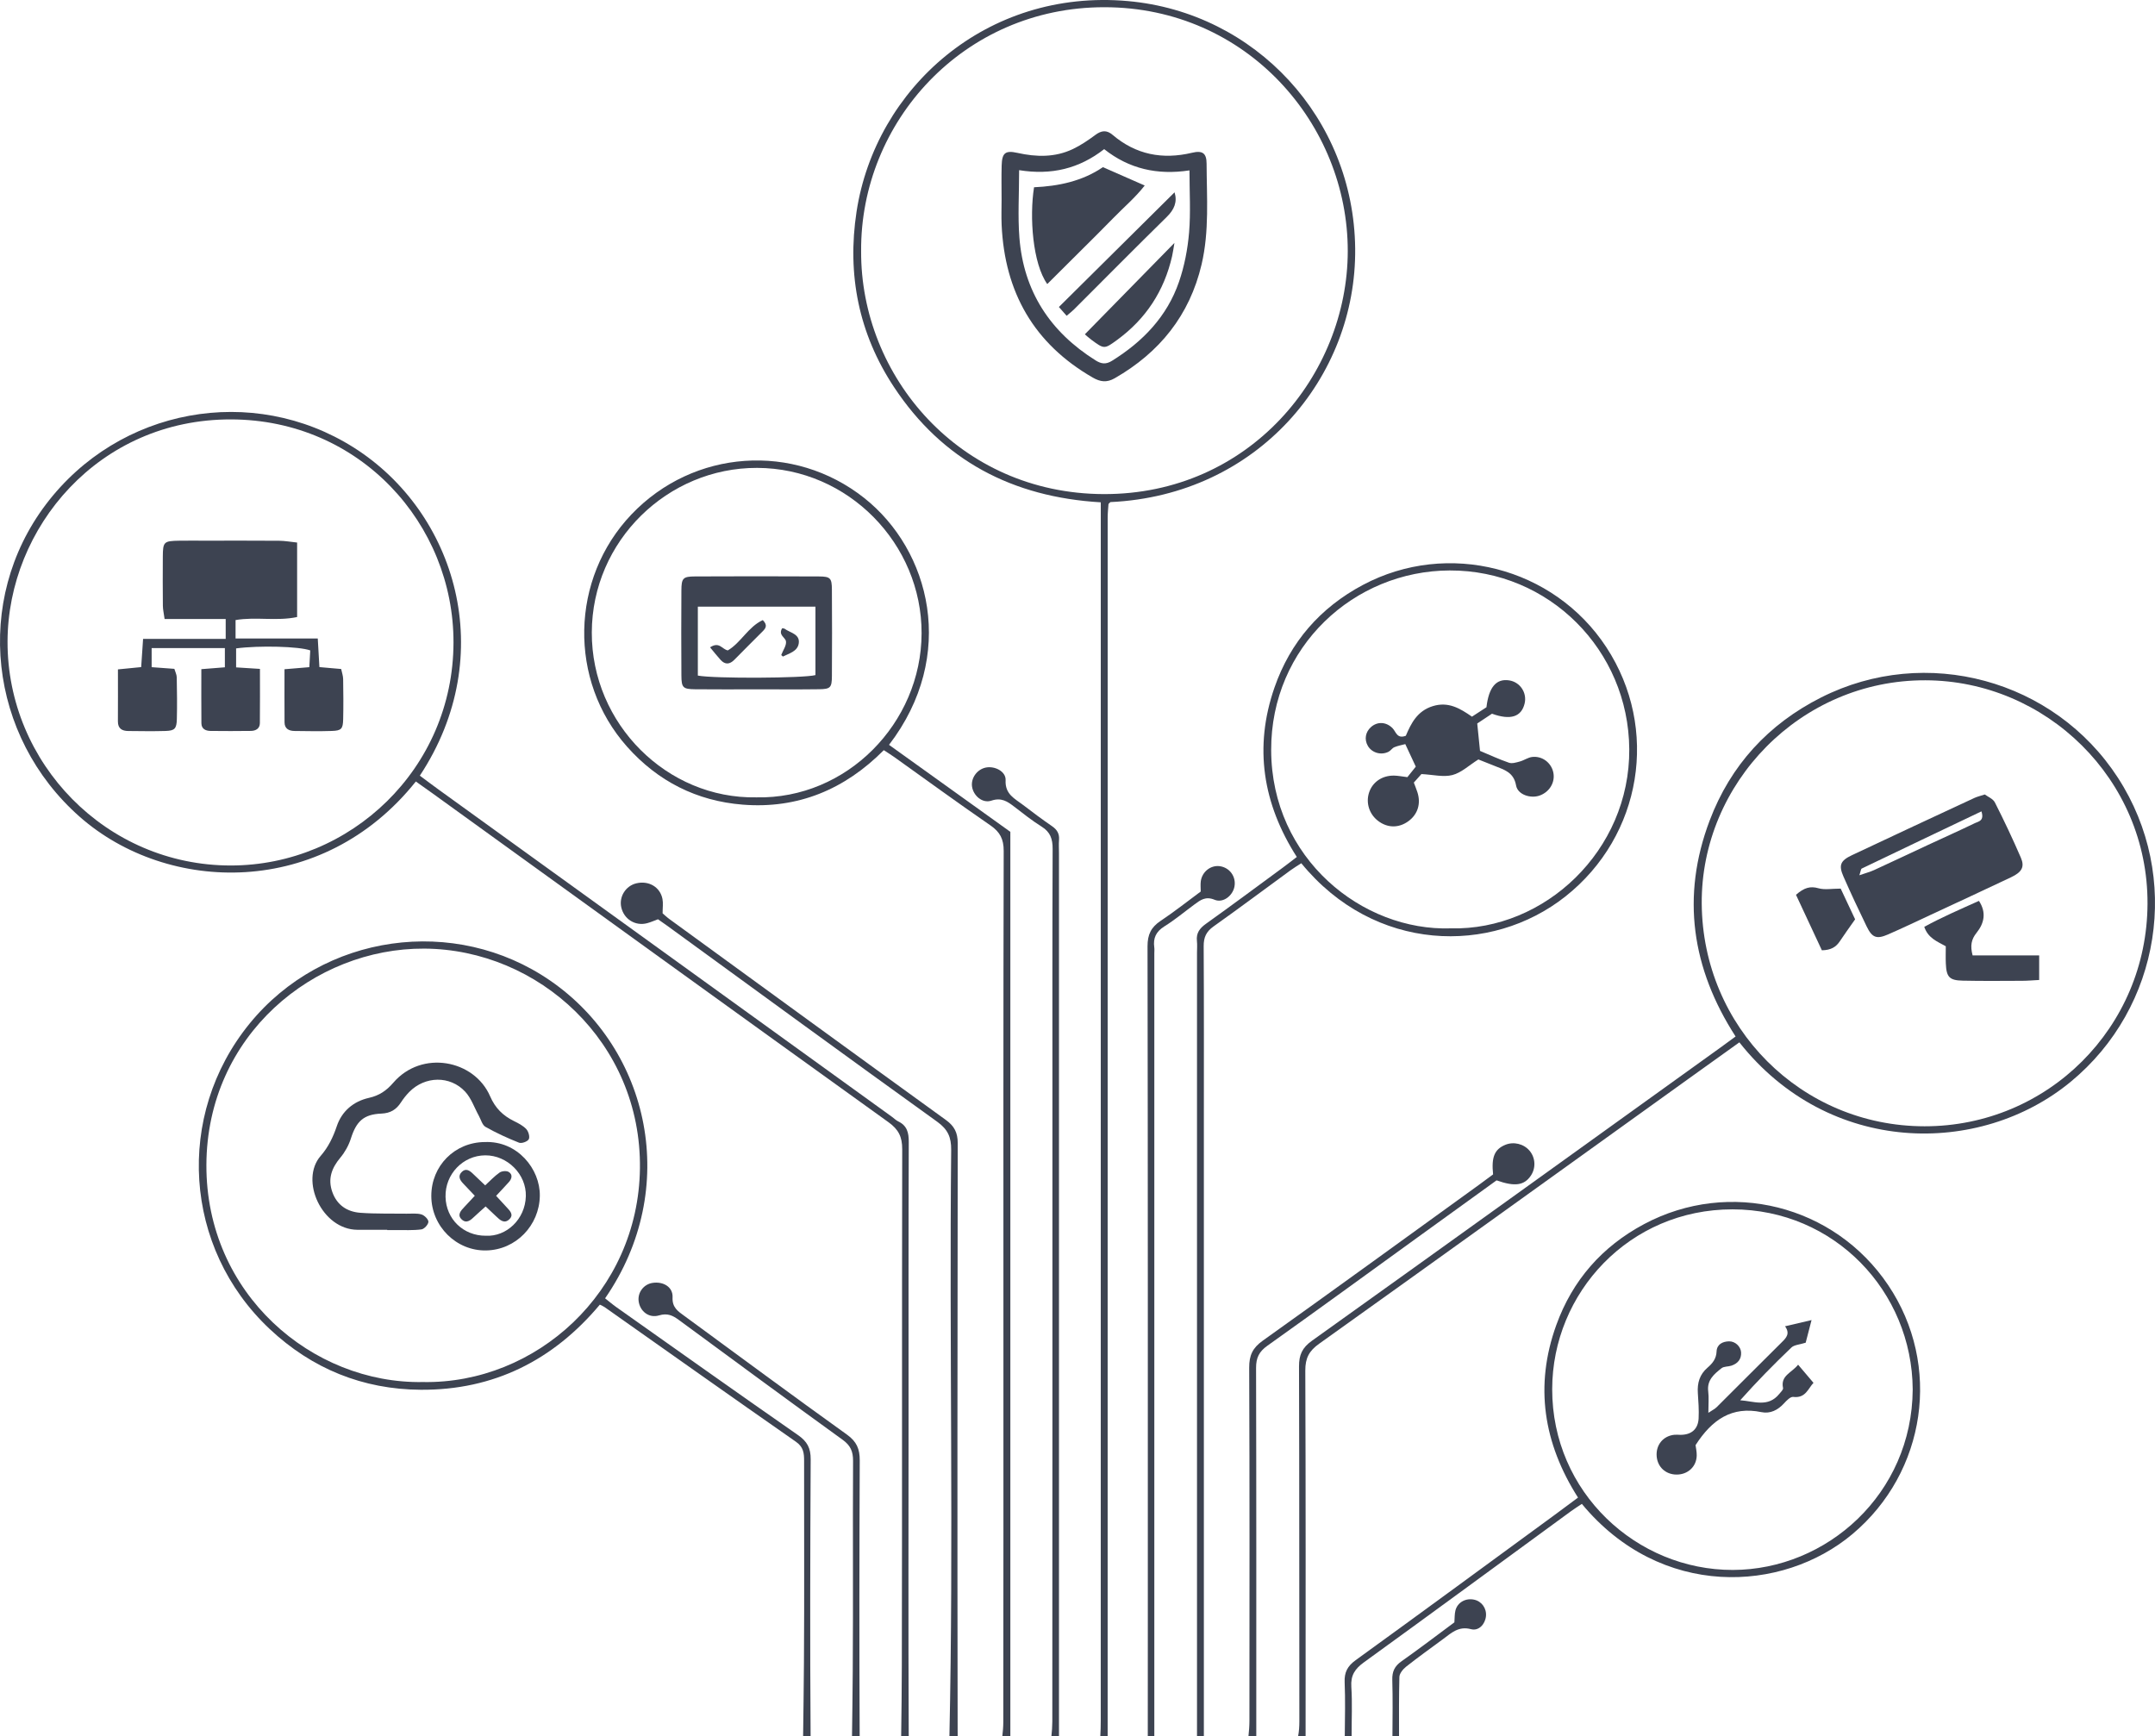 <?xml version="1.0" encoding="utf-8"?>
<!-- Generator: Adobe Illustrator 17.0.0, SVG Export Plug-In . SVG Version: 6.00 Build 0)  -->
<!DOCTYPE svg PUBLIC "-//W3C//DTD SVG 1.1//EN" "http://www.w3.org/Graphics/SVG/1.1/DTD/svg11.dtd">
<svg version="1.1" id="Layer_1" xmlns="http://www.w3.org/2000/svg" xmlns:xlink="http://www.w3.org/1999/xlink" x="0px" y="0px"
	 width="1131.967px" height="912.045px" viewBox="0 0 1131.967 912.045" enable-background="new 0 0 1131.967 912.045"
	 xml:space="preserve">
<g fill="#3D4351">
	<path fill="none" d="M222.862,498.3c-57.834-0.325-114.174,45.41-114.446,113.598c-0.27,67.842,55.659,115.107,113.702,114.08
		c59.393,1.087,113.194-47.297,114.024-112.161C336.99,547.584,282.823,498.637,222.862,498.3z M221.377,645.796
		c-4.365,0.583-8.845,0.314-13.28,0.365c-1.566,0.018-3.133,0.003-4.699,0.003c0-0.052,0-0.104,0-0.157
		c-5.22,0-10.44,0.023-15.66-0.004c-18.569-0.095-30.494-26.016-19.278-38.839c3.954-4.52,6.495-9.77,8.456-15.59
		c2.64-7.833,8.706-13.039,16.885-14.87c5.35-1.198,9.16-3.742,12.778-7.945c14.998-17.424,42.555-12.06,50.854,7.082
		c2.716,6.264,6.757,10.203,12.555,13.056c2.322,1.143,4.784,2.405,6.493,4.251c1.136,1.228,1.933,4.063,1.262,5.304
		c-0.663,1.228-3.747,2.335-5.097,1.801c-6.038-2.39-11.983-5.127-17.633-8.32c-1.701-0.961-2.365-3.784-3.467-5.775
		c-2.366-4.275-3.978-9.24-7.203-12.712c-7.968-8.579-21.13-8.222-29.353,0.146c-1.636,1.665-3.113,3.539-4.383,5.498
		c-2.448,3.776-5.528,5.678-10.278,5.872c-9.391,0.383-13.172,4.11-16.034,13.138c-1.134,3.578-3.115,7.126-5.523,10.009
		c-4.539,5.434-6.671,11.098-4.225,18.012c2.47,6.983,7.85,10.451,14.807,10.957c8.051,0.586,16.162,0.331,24.246,0.461
		c2.607,0.042,5.352-0.323,7.771,0.391c1.562,0.461,3.702,2.579,3.659,3.89C224.981,643.248,222.84,645.6,221.377,645.796z
		 M255.433,656.855c-15.733,0.33-28.854-12.67-28.878-28.611c-0.023-15.813,12.25-28.212,28.043-28.331
		c17.255-0.736,29.181,14.232,28.958,28.263C283.309,643.755,270.99,656.528,255.433,656.855z"/>
	<path fill="none" d="M1012.711,443.849c8.242-3.833,16.544-7.538,24.725-11.497c1.77-0.857,4.978-1.076,3.373-6.149
		c-21.32,10.162-42.123,20.066-62.889,30.045c-0.452,0.217-0.489,1.298-1.242,3.516c3.318-1.153,5.644-1.757,7.794-2.744
		C993.91,452.689,1003.292,448.229,1012.711,443.849z"/>
	<path fill="none" d="M1010.928,591.63c64.719,0.032,116.858-51.992,117.109-116.906c0.254-65.452-53.354-117.187-116.667-117.374
		c-65.662-0.193-117.949,54.138-117.492,117.343C894.345,539.562,946.119,591.598,1010.928,591.63z M1071.129,514.776
		c-3.246,0.166-6.064,0.423-8.882,0.433c-10.428,0.037-20.859,0.153-31.282-0.077c-7.04-0.155-8.561-1.896-8.868-9.005
		c-0.133-3.08-0.022-6.171-0.022-9.064c-4.758-2.621-9.297-4.328-11.308-10.196c9.22-5.048,18.85-9.201,28.731-13.642
		c4.089,6.259,2.665,11.881-1.258,16.768c-2.776,3.458-3.416,6.786-2.071,11.88c11.331,0,22.928,0,34.961,0
		C1071.129,506.496,1071.129,510.031,1071.129,514.776z M972.736,449.246c21.429-10.137,42.933-20.116,64.426-30.118
		c1.404-0.653,2.953-0.993,5.401-1.796c1.545,1.171,4.307,2.233,5.301,4.191c4.835,9.526,9.403,19.204,13.64,29.012
		c2.108,4.88,0.524,7.604-5.25,10.339c-14.13,6.693-28.319,13.26-42.494,19.858c-7.323,3.409-14.611,6.9-22.015,10.122
		c-6.003,2.612-8.344,1.751-11.234-4.188c-4.22-8.675-8.316-17.416-12.197-26.247C965.728,454.535,966.663,452.119,972.736,449.246z
		 M955.194,466.598c3.284,0.933,7.046,0.185,11.674,0.185c2.488,5.294,5.298,11.273,7.581,16.131
		c-3.175,4.539-5.681,7.973-8.022,11.515c-2.013,3.045-4.674,4.676-9.444,4.755c-4.435-9.509-8.972-19.236-13.596-29.15
		C947.677,466.274,950.858,465.366,955.194,466.598z"/>
	<path fill="none" d="M910.267,824.684c49.363-0.128,94.1-39.96,94.429-94.804c-0.295-51.519-41.151-94.566-94.617-94.612
		c-54.268-0.047-94.674,43.836-94.751,94.408C815.245,783.934,859.755,824.814,910.267,824.684z M879.554,753.677
		c1.029-0.101,2.08,0.033,3.121,0.036c5.745,0.02,9.293-2.958,9.567-8.664c0.212-4.411-0.111-8.86-0.409-13.278
		c-0.356-5.262,0.929-9.757,5.057-13.315c2.579-2.222,4.633-4.636,4.783-8.515c0.143-3.701,3.068-5.27,6.549-5.342
		c3.194-0.066,6.156,2.677,6.331,5.801c0.203,3.627-1.801,5.873-5.09,6.977c-1.704,0.572-3.918,0.326-5.193,1.341
		c-3.852,3.063-7.735,6.22-6.987,12.176c0.417,3.322,0.075,6.74,0.075,11.253c2.068-1.385,3.386-1.997,4.356-2.959
		c11.468-11.395,22.849-22.877,34.342-34.246c2.33-2.305,4.29-4.472,1.584-8.256c4.699-1.099,8.6-2.01,13.923-3.255
		c-1.339,5.155-2.346,9.03-3.089,11.889c-3.2,1.021-5.995,1.094-7.495,2.525c-9.226,8.801-18.16,17.908-26.891,27.706
		c7.18,0.488,14.61,3.922,20.489-3.298c0.798-0.98,2.199-2.266,2.012-3.125c-1.422-6.538,4.443-7.912,7.913-12.255
		c2.779,3.277,5.229,6.165,8.08,9.526c-2.812,2.927-4.109,8.207-10.652,7.387c-1.468-0.184-3.505,1.94-4.843,3.402
		c-3.25,3.55-7.241,5.557-11.859,4.599c-15.479-3.211-25.952,3.885-34.595,17.334c0.162,1.339,0.65,3.387,0.612,5.425
		c-0.11,5.894-4.699,10.109-10.685,10.04c-5.676-0.065-9.913-3.998-10.352-9.608C869.74,758.985,873.625,754.26,879.554,753.677z"/>
	<path fill="none" d="M254.896,606.89c-11.716,0.061-21.135,9.899-20.869,21.796c0.262,11.702,9.388,20.511,21.175,20.438
		c10.737,0.574,20.663-8.56,21.01-20.73C276.543,616.802,266.47,606.829,254.896,606.89z M266.023,634.059
		c1.781,1.938,4.162,4.068,1.356,6.577c-2.569,2.297-4.777,0.225-6.722-1.648c-1.68-1.617-3.393-3.199-5.567-5.243
		c-2.02,1.819-3.94,3.47-5.77,5.215c-1.96,1.869-4.171,3.986-6.713,1.683c-2.679-2.428-0.544-4.675,1.319-6.637
		c1.767-1.862,3.501-3.754,5.469-5.868c-2.277-2.404-4.225-4.462-6.172-6.52c-1.796-1.897-2.817-3.988-0.545-6.111
		c1.989-1.859,3.846-0.734,5.482,0.803c2.075,1.95,4.128,3.925,6.689,6.365c2.616-2.392,4.886-4.872,7.58-6.741
		c1.164-0.808,3.603-1.023,4.759-0.331c2.223,1.331,1.719,3.553,0.111,5.35c-2.067,2.309-4.211,4.549-6.697,7.221
		C262.564,630.303,264.296,632.179,266.023,634.059z"/>
	<path fill="none" d="M397.678,245.776c-46.929-0.131-86.687,38.25-86.822,86.446c-0.135,48.147,39.629,87.47,86.384,86.622
		c47.528,1.051,86.732-39.022,86.846-86.181C484.2,285.808,445.682,245.911,397.678,245.776z M436.98,355.12
		c-0.04,6.103-0.747,6.855-6.758,6.938c-10.968,0.151-21.939,0.043-32.908,0.046c-10.708,0.003-21.418,0.091-32.125-0.03
		c-6.472-0.073-7.226-0.817-7.268-7.249c-0.098-14.887-0.094-29.775-0.001-44.662c0.04-6.466,0.815-7.332,7.18-7.362
		c21.678-0.104,43.356-0.109,65.034,0.007c6.054,0.032,6.8,0.858,6.842,6.868C437.079,324.822,437.079,339.972,436.98,355.12z"/>
	<path fill="none" d="M762.091,487.658c49.232,1.189,94.096-40.776,93.719-94.158c-0.369-52.077-42.25-94.006-94.324-93.843
		c-50.135,0.157-93.945,39.983-93.772,94.44C667.894,451.077,715.631,489.211,762.091,487.658z M720.199,381.874
		c3.362-2.937,7.893-2.728,11.238,0.61c1.865,1.861,2.276,5.788,7.004,4.02c2.736-6.424,5.945-13.042,14.189-15.577
		c8.088-2.488,14.159,1.088,20.561,5.537c2.613-1.7,5.205-3.385,7.606-4.947c1.242-10.641,5.203-15.191,12.006-14.101
		c5.714,0.916,9.418,6.55,8.025,12.209c-1.705,6.929-7.358,8.826-17.129,5.286c-2.408,1.598-5.168,3.43-7.742,5.138
		c0.489,4.827,0.931,9.187,1.458,14.392c4.731,1.979,9.875,4.375,15.211,6.218c1.654,0.571,3.886-0.145,5.748-0.657
		c2.21-0.607,4.25-2.124,6.462-2.374c5.26-0.595,9.9,2.978,11.04,7.955c1.194,5.213-1.884,10.473-7.223,12.344
		c-4.675,1.639-11.432-0.466-12.292-5.321c-1.235-6.974-6.22-8.235-11.191-10.245c-3.125-1.263-6.264-2.491-8.622-3.427
		c-4.907,3.084-8.924,6.966-13.633,8.189c-4.723,1.227-10.134-0.196-16.273-0.511c-0.755,0.845-2.286,2.56-3.994,4.473
		c0.652,1.745,1.34,3.386,1.883,5.074c1.944,6.038,0.16,11.664-4.776,15.241c-5.069,3.673-11.003,3.585-15.949-0.239
		c-4.547-3.515-6.412-9.332-4.716-14.704c1.764-5.586,6.86-9.149,13.184-9.037c2.059,0.037,4.11,0.463,6.988,0.81
		c1.554-1.944,2.996-3.748,4.416-5.524c-1.76-3.775-3.397-7.285-5.517-11.832c-1.741,0.472-3.821,0.84-5.73,1.625
		c-1.147,0.472-1.918,1.806-3.047,2.382c-3.935,2.008-8.801,0.56-10.903-3.094C716.537,388.411,717.219,384.478,720.199,381.874z"/>
	<path fill="none" d="M121.385,220.312C51.761,220.153,4.111,277.238,3.96,336.988c-0.161,63.857,51.76,117.646,117.242,117.653
		c62.837,0.007,116.855-50.79,117.006-117.09C238.327,275.268,189.096,220.467,121.385,220.312z M180.255,377.849
		c-0.121,5.069-0.945,5.952-5.993,6.119c-6.519,0.215-13.051,0.089-19.576,0.008c-2.909-0.036-5.204-1.157-5.227-4.513
		c-0.063-9.071-0.022-18.143-0.022-27.918c4.623-0.385,8.399-0.7,13.039-1.086c0.169-3.045,0.334-6.004,0.489-8.799
		c-5.813-2.135-26.861-2.661-38.942-1.058c0,3.083,0,6.265,0,9.969c3.917,0.249,7.714,0.49,12.52,0.795
		c0,9.849,0.067,19.172-0.04,28.493c-0.034,2.909-2.159,4.055-4.768,4.086c-7.047,0.084-14.095,0.102-21.142,0.01
		c-2.541-0.033-4.774-1.029-4.803-4.019c-0.09-9.31-0.033-18.621-0.033-28.43c4.532-0.359,8.085-0.641,12.363-0.98
		c0-3.224,0-6.38,0-10.104c-12.77,0-25.383,0-38.465,0c0,3.475,0,6.476,0,10.038c3.966,0.292,7.77,0.572,11.93,0.878
		c0.468,1.586,1.227,3.008,1.255,4.445c0.139,7.306,0.241,14.62,0.054,21.924c-0.13,5.069-1.126,6.113-5.919,6.265
		c-6.519,0.207-13.051,0.074-19.576,0.022c-3.29-0.026-5.491-1.269-5.467-5.054c0.057-8.834,0.018-17.669,0.018-27.311
		c4.328-0.428,8.068-0.798,12.207-1.208c0.326-4.819,0.634-9.389,1.002-14.825c14.644,0,28.866,0,43.392,0c0-3.741,0-6.563,0-10.443
		c-10.596,0-21.13,0-32.095,0c-0.401-2.961-0.882-4.945-0.903-6.933c-0.087-8.614-0.084-17.229-0.028-25.844
		c0.051-7.776,0.527-8.22,8.616-8.349c4.437-0.071,8.876-0.016,13.314-0.016c13.053,0,26.106-0.057,39.157,0.044
		c3.03,0.023,6.055,0.588,9.457,0.943c0,13.372,0,26.031,0,39.126c-10.843,2.292-21.588-0.243-32.333,1.59c0,3.075,0,5.876,0,9.677
		c14.259,0,28.463,0,43.177,0c0.316,5.513,0.578,10.086,0.861,15.03c3.913,0.344,7.463,0.656,11.433,1.005
		c0.381,1.849,1.01,3.559,1.038,5.278C180.363,363.752,180.424,370.804,180.255,377.849z"/>
	<path fill="none" d="M584.082,189.543c16.223-10.084,28.947-23.273,35.221-41.511c2.847-8.275,4.55-17.156,5.29-25.887
		c0.892-10.54,0.211-21.213,0.211-32.644c-16.914,2.583-31.737-0.805-44.809-11.157C566.87,88.59,552.313,92.12,535.321,89.386
		c0,12.63-0.741,24.097,0.146,35.437c2.208,28.225,16.145,49.519,40.037,64.502C578.476,191.189,580.913,191.513,584.082,189.543z
		 M543.155,98.372c12.83-0.571,25.441-3.205,36.167-10.567c7.34,3.222,14.179,6.225,21.969,9.645
		c-4.968,6.392-11.07,11.491-16.537,17.137c-5.795,5.985-11.753,11.813-17.65,17.699c-5.627,5.617-11.268,11.22-17.009,16.934
		C542.424,138.368,540.679,114.009,543.155,98.372z M560.27,165.883c-1.653-1.882-3.086-3.514-4.06-4.623
		c20.485-20.311,40.549-40.204,60.756-60.238c1.547,5.083-0.152,9.062-4.104,12.938c-16.356,16.043-32.456,32.345-48.668,48.534
		C563.12,163.567,561.894,164.489,560.27,165.883z M573.194,178.419c-1.43-1.058-2.729-2.292-3.342-2.811
		c15.576-15.892,30.984-31.613,47.051-48.007c-0.47,2.701-0.747,4.853-1.227,6.959c-4.168,18.29-13.796,33.006-28.97,44.064
		C580.078,183.454,580.002,183.458,573.194,178.419z"/>
	<path fill="none" d="M707.945,131.893C708.026,65.488,655.127,3.815,580.102,3.791c-74.038-0.024-128.228,60.351-127.773,128.061
		c-0.381,65.709,51.702,127.436,127.346,127.694C656.249,259.808,707.865,196.955,707.945,131.893z M526.134,118.185
		c-0.201-4.428-0.027-8.874-0.025-13.311c0.002-6.004-0.136-12.011,0.04-18.01c0.192-6.545,1.911-7.974,8.268-6.558
		c9.927,2.212,19.717,2.447,29.061-1.978c4.196-1.987,8.127-4.66,11.867-7.441c3.224-2.398,5.949-2.706,9.082-0.041
		c12.249,10.417,26.213,13.09,41.726,9.396c5.499-1.309,7.615,0.23,7.637,5.666c0.074,17.717,1.481,35.558-2.635,53.028
		c-6.28,26.654-22.005,46.207-45.621,59.753c-4.18,2.397-7.557,1.939-11.576-0.377C543.036,180.495,527.732,153.437,526.134,118.185
		z"/>
	<path fill="none" d="M366.559,354.879c8.568,1.642,55.809,1.398,61.775-0.258c0-11.81,0-23.657,0-35.958
		c-20.668,0-40.852,0-61.775,0C366.559,331.31,366.559,343.15,366.559,354.879z M410.843,330.029
		c0.689,0.103,1.011,0.056,1.195,0.194c2.966,2.204,8.281,2.785,7.521,7.771c-0.644,4.221-5.089,5.235-8.317,6.888
		c-0.515-0.498-0.898-0.752-0.861-0.85c0.892-2.414,2.813-4.965,2.469-7.167C412.533,334.832,408.677,333.609,410.843,330.029z
		 M382.306,341.65c6.86-4.015,10.756-12.442,18.37-15.914c2.744,2.735,1.452,4.367-0.089,5.919
		c-4.928,4.962-9.913,9.867-14.8,14.868c-2.482,2.54-4.893,2.74-7.302,0.091c-1.819-2-3.483-4.142-5.509-6.572
		C377.913,336.83,379.226,341.076,382.306,341.65z"/>
	<path d="M477.326,910.201c-0.246-55.635-0.078-111.272-0.078-166.908c0-47.8-0.072-95.6,0.107-143.399
		c0.019-4.953-0.911-8.622-5.577-10.851c-1.156-0.552-2.096-1.546-3.155-2.31C389.241,529.43,309.856,472.13,230.477,414.822
		c-3.357-2.424-6.655-4.931-9.948-7.374c41.896-63.461,18.955-138.403-34.652-172.326c-53.232-33.686-123.41-20.867-161.763,29.84
		c-38.118,50.397-30.208,121.861,17.802,164.13c46.121,40.606,127.424,42.98,176.515-18.578c2.898,2.059,5.848,4.126,8.768,6.234
		c79.803,57.622,159.56,115.307,239.498,172.741c5.304,3.811,7.226,7.706,7.213,14.116c-0.192,90.375,0.012,180.752-0.202,271.127
		c-0.029,12.438-0.173,24.876-0.349,37.313h3.987C477.344,911.43,477.328,910.815,477.326,910.201z M121.202,454.641
		C55.72,454.634,3.799,400.845,3.96,336.988c0.151-59.749,47.801-116.834,117.425-116.675
		c67.711,0.155,116.943,54.955,116.824,117.238C238.057,403.851,184.038,454.648,121.202,454.641z"/>
	<path d="M451.56,911.345c-0.235-48.06-0.163-96.122,0.041-144.182c0.026-6.028-1.603-9.903-6.718-13.57
		c-28.643-20.536-56.976-41.503-85.401-62.343c-3.297-2.417-6.467-4.359-6.199-9.773c0.269-5.441-4.901-8.453-10.541-7.571
		c-4.599,0.719-7.844,4.971-7.286,9.547c0.636,5.226,5.303,9.143,10.698,7.524c4.493-1.348,7.26,0.056,10.521,2.457
		c28.595,21.053,57.194,42.102,85.972,62.902c4.108,2.969,5.474,6.103,5.447,11.043c-0.196,36.828,0.096,73.66-0.166,110.487
		c-0.081,11.393-0.224,22.786-0.387,34.179h4.026C451.567,911.811,451.561,911.578,451.56,911.345z"/>
	<path d="M556.255,908.969c0-153.586,0-307.173,0-460.76c0-2.351-0.155-4.713,0.028-7.05c0.251-3.218-1.027-5.347-3.673-7.165
		c-5.162-3.547-10.189-7.299-15.157-11.117c-4.359-3.35-9.608-5.588-9.234-13.045c0.236-4.703-5.919-7.699-10.64-6.588
		c-4.462,1.05-7.631,5.567-6.988,9.961c0.697,4.764,5.466,8.947,10.15,7.37c5.164-1.738,8.317,0.332,11.88,3.069
		c4.761,3.658,9.482,7.422,14.558,10.599c4.537,2.84,5.765,6.451,5.743,11.651c-0.191,44.926-0.11,89.853-0.11,134.78
		c0,107.876,0.018,215.753-0.056,323.629c-0.002,2.574-0.21,5.147-0.474,7.741h3.973
		C556.255,911.011,556.255,909.987,556.255,908.969z"/>
	<path d="M735.06,880.912c0.046-1.87,1.927-4.143,3.578-5.447c6.348-5.015,12.944-9.716,19.454-14.526
		c4.309-3.185,8.068-6.87,14.569-5.145c4.129,1.096,7.451-2.615,7.875-6.795c0.42-4.139-2.227-7.846-6.215-8.701
		c-4.433-0.951-8.726,1.393-9.811,5.651c-0.503,1.977-0.384,4.112-0.554,6.255c-9.293,6.884-18.409,13.869-27.795,20.472
		c-3.616,2.544-4.951,5.403-4.824,9.778c0.285,9.857,0.135,19.726,0.076,29.591h3.469
		C734.854,901.397,734.809,891.14,735.06,880.912z"/>
	<path d="M530.707,436.963c-21.536-15.444-42.622-30.567-63.721-45.697c35.973-46.956,21.664-102.235-13.054-129.691
		c-36.973-29.24-89.655-25.567-122.251,8.658c-32.146,33.753-33.192,87.235-2.318,121.979c16.182,18.21,36.594,28.534,60.75,30.465
		c29.02,2.319,53.653-8,74.122-28.621c2.106,1.386,3.876,2.469,5.562,3.671c16.795,11.974,33.45,24.151,50.44,35.841
		c5.052,3.477,6.994,7.202,6.979,13.417c-0.215,84.89-0.144,169.781-0.144,254.671c0,67.651,0.032,135.302-0.065,202.954
		c-0.003,2.478-0.226,4.955-0.509,7.434h4.209C530.707,753.371,530.707,595.132,530.707,436.963z M397.24,418.845
		c-46.755,0.848-86.518-38.475-86.384-86.622c0.135-48.196,39.893-86.577,86.822-86.446c48.004,0.134,86.522,40.031,86.408,86.887
		C483.971,379.823,444.768,419.895,397.24,418.845z"/>
	<path d="M709.976,911.902c-0.042-8.62,0.407-17.267-0.16-25.849c-0.397-6.009,1.916-9.438,6.625-12.846
		c36.381-26.328,72.568-52.925,108.826-79.424c1.841-1.346,3.786-2.55,5.642-3.793c41.426,50.049,105.255,46.791,142.089,15.896
		c38.868-32.599,47.052-88.828,18.808-130.826c-28.273-42.042-83.324-55.91-128.137-32.077
		c-22.121,11.765-37.722,29.547-46.212,53.121c-11.472,31.856-6.748,62.017,11.436,90.572c-4.467,3.314-8.416,6.279-12.4,9.194
		c-34.766,25.439-69.479,50.952-104.385,76.197c-4.322,3.126-6.023,6.38-5.799,11.62c0.391,9.125,0.147,18.28,0.075,27.421
		c-0.002,0.312-0.021,0.624-0.03,0.936h3.624C709.978,911.997,709.976,911.949,709.976,911.902z M815.328,729.676
		c0.078-50.572,40.483-94.455,94.751-94.408c53.466,0.046,94.322,43.093,94.617,94.612c-0.329,54.844-45.067,94.676-94.429,94.804
		C859.755,824.814,815.245,783.934,815.328,729.676z"/>
	<path d="M425.787,911.556c-0.344-48.32-0.216-96.644,0.045-144.965c0.032-5.941-1.83-9.389-6.655-12.746
		c-31.931-22.214-63.64-44.746-95.404-67.198c-2.061-1.457-3.982-3.11-5.929-4.641c39.765-57.586,23.583-130.762-28.777-166.86
		c-50.136-34.565-119.428-24.786-157.969,22.554c-39.241,48.199-34.722,117.872,10.522,160.384
		c22.279,20.934,48.977,31.758,79.404,31.954c38.336,0.248,69.616-15.511,94.061-44.717c1.084,0.557,1.834,0.837,2.466,1.283
		c33.502,23.615,66.939,47.324,100.562,70.766c3.945,2.75,4.27,5.969,4.264,9.996c-0.055,35.262,0.169,70.526-0.087,105.786
		c-0.094,12.965-0.256,25.929-0.438,38.893h3.941C425.792,911.882,425.788,911.719,425.787,911.556z M222.119,725.978
		c-58.043,1.027-113.972-46.238-113.702-114.08c0.271-68.189,56.612-113.923,114.446-113.598
		c59.961,0.337,114.128,49.284,113.281,115.517C335.313,678.682,281.512,727.066,222.119,725.978z"/>
	<path d="M659.783,718.52c-0.014-5.276,1.589-8.516,5.913-11.594c26.376-18.772,52.535-37.851,78.772-56.82
		c13.951-10.086,27.911-20.159,41.638-30.073c9.572,3.412,14.516,2.677,17.99-2.439c2.734-4.027,2.469-9.415-0.645-13.111
		c-3.078-3.654-8.385-4.935-12.801-3.09c-5.596,2.338-7.321,6.379-6.365,15.512c-2.691,1.991-4.979,3.717-7.301,5.395
		c-37.877,27.372-75.68,54.849-113.73,81.979c-5.298,3.778-7.108,7.712-7.082,14.137c0.253,61.904,0.161,123.809,0.123,185.714
		c-0.002,2.638-0.23,5.284-0.509,7.916h4.11C659.896,847.536,659.956,783.028,659.783,718.52z"/>
	<path d="M632.358,909.991c0-106.57,0-213.141,0-319.711c0-31.083,0.091-62.167-0.098-93.248c-0.028-4.648,1.335-7.648,5.163-10.365
		c13.626-9.669,27.005-19.686,40.502-29.539c1.821-1.329,3.777-2.475,5.618-3.671c38.359,46.938,99.651,48.408,138.785,17.413
		c40.231-31.864,49.388-88.172,21.456-130.865c-27.54-42.095-83.346-56.442-127.892-32.737
		c-22.403,11.922-38.124,29.959-46.434,53.879c-10.903,31.381-6.134,61.116,11.728,89.011c-2.71,2.068-4.954,3.835-7.254,5.525
		c-13.465,9.894-26.87,19.872-40.471,29.577c-3.316,2.366-5.194,4.868-4.742,9.016c0.225,2.065,0.035,4.175,0.035,6.265
		c0,135.564,0,271.127,0,406.691c0,1.601,0,3.207,0,4.814h3.602C632.358,911.357,632.358,910.673,632.358,909.991z M667.713,394.097
		c-0.173-54.457,43.637-94.283,93.772-94.44c52.074-0.163,93.955,41.766,94.324,93.843c0.378,53.383-44.486,95.348-93.719,94.158
		C715.631,489.211,667.894,451.077,667.713,394.097z"/>
	<path d="M685.801,910.351c0-63.472,0.107-126.944-0.16-190.415c-0.027-6.496,1.979-10.296,7.217-14.036
		c65.23-46.58,130.286-93.404,195.389-140.162c8.466-6.081,16.947-12.142,25.401-18.198
		c47.013,59.541,126.221,60.091,173.978,20.771c47.51-39.116,58.496-107.837,24.893-159.721
		c-33.457-51.659-100.892-69.999-155.918-42.218c-27.745,14.008-47.587,35.634-58.558,64.647
		c-15.087,39.896-9.381,77.814,13.621,113.439c-3.071,2.247-5.576,4.108-8.109,5.929c-71.443,51.349-142.844,102.758-214.43,153.907
		c-5.105,3.648-6.801,7.409-6.781,13.465c0.197,62.165,0.089,124.332,0.176,186.498c0.004,2.677-0.171,5.27-0.656,7.789h3.939
		C685.801,911.478,685.801,910.913,685.801,910.351z M893.877,474.694c-0.456-63.206,51.831-117.536,117.492-117.343
		c63.313,0.186,116.921,51.922,116.667,117.374c-0.251,64.914-52.39,116.938-117.109,116.906
		C946.119,591.598,894.345,539.562,893.877,474.694z"/>
	<path d="M503.023,908.496c-0.172-102.652-0.116-205.305,0.046-307.956c0.009-5.574-1.762-9.002-6.241-12.24
		c-48.451-35.029-96.764-70.249-145.101-105.435c-1.446-1.053-2.746-2.305-3.677-3.093c0-2.941,0.361-5.316-0.069-7.538
		c-1.219-6.304-7.232-9.78-13.738-8.227c-5.555,1.326-9.121,6.962-7.924,12.522c1.353,6.284,7.377,10.069,13.589,8.423
		c1.963-0.52,3.837-1.374,5.719-2.064c1.711,1.202,3.216,2.226,4.687,3.296c47.294,34.405,94.502,68.929,141.987,103.068
		c5.592,4.021,7.396,8.122,7.329,14.772c-1.034,102.669,1.304,205.355-0.927,308.021h4.341
		C503.039,910.862,503.025,909.679,503.023,908.496z"/>
	<path d="M606.335,909.069c0-136.086,0-272.172,0-408.258c0-1.045,0.124-2.107-0.02-3.131c-0.688-4.901,0.926-8.333,5.332-11.075
		c5.524-3.437,10.554-7.668,15.812-11.535c3.134-2.305,5.821-4.394,10.526-2.428c4.491,1.877,9.517-2.13,10.434-6.869
		c1.008-5.206-2.485-10.071-7.732-10.771c-4.707-0.628-9.231,2.872-9.935,7.875c-0.249,1.768-0.04,3.601-0.04,5.44
		c-7.085,5.229-13.838,10.609-21.004,15.366c-5.033,3.341-6.949,7.185-6.938,13.423c0.209,119.108,0.154,238.216,0.154,357.324
		c0,19.068,0.016,38.135-0.019,57.203c0,0.138-0.007,0.275-0.009,0.413h3.438C606.335,911.045,606.335,910.054,606.335,909.069z"/>
	<path d="M581.837,271.88c0-2.338,0.249-4.677,0.417-7.013c0.015-0.209,0.276-0.412,0.446-0.595
		c0.177-0.191,0.384-0.354,0.577-0.529c77.363-3.585,129.32-65.527,128.562-133.296C711.078,62.277,659.572,6.595,592.488,0.572
		c-74.341-6.674-132.656,45.918-142.562,110.611c-5.058,33.035,1.15,64.079,19.616,92.063
		c25.508,38.657,62.355,57.901,108.668,60.622c0,3.95,0,7.309,0,10.668c0,209.745,0.002,419.49-0.014,629.235
		c0,2.757-0.059,5.522-0.236,8.274h3.859C581.819,698.282,581.818,485.079,581.837,271.88z M452.329,131.852
		C451.874,64.142,506.064,3.768,580.102,3.791c75.025,0.024,127.924,61.697,127.843,128.102
		c-0.08,65.062-51.695,127.915-128.27,127.654C504.03,259.288,451.948,197.561,452.329,131.852z"/>
	<path d="M585.533,198.689c23.616-13.546,39.341-33.099,45.621-59.753c4.116-17.47,2.71-35.311,2.635-53.028
		c-0.023-5.436-2.138-6.976-7.637-5.666c-15.513,3.694-29.477,1.021-41.726-9.396c-3.133-2.665-5.858-2.357-9.082,0.041
		c-3.74,2.781-7.671,5.454-11.867,7.441c-9.344,4.425-19.134,4.19-29.061,1.978c-6.357-1.416-8.076,0.013-8.268,6.558
		c-0.176,5.999-0.037,12.006-0.04,18.01c-0.002,4.437-0.176,8.883,0.025,13.311c1.599,35.252,16.902,62.311,47.824,80.128
		C577.976,200.628,581.354,201.086,585.533,198.689z M535.467,124.823c-0.887-11.34-0.146-22.808-0.146-35.437
		c16.993,2.734,31.55-0.796,44.675-11.043c13.072,10.352,27.895,13.74,44.809,11.157c0,11.431,0.681,22.104-0.211,32.644
		c-0.739,8.732-2.443,17.613-5.29,25.887c-6.275,18.239-18.998,31.428-35.221,41.511c-3.169,1.97-5.606,1.646-8.578-0.218
		C551.612,174.343,537.675,153.049,535.467,124.823z"/>
	<path d="M980.511,486.666c2.89,5.94,5.231,6.8,11.234,4.188c7.405-3.222,14.693-6.713,22.015-10.122
		c14.175-6.598,28.364-13.164,42.494-19.858c5.774-2.735,7.358-5.459,5.25-10.339c-4.237-9.808-8.805-19.485-13.64-29.012
		c-0.994-1.959-3.756-3.021-5.301-4.191c-2.448,0.803-3.998,1.143-5.401,1.796c-21.493,10.002-42.997,19.981-64.426,30.118
		c-6.073,2.873-7.008,5.288-4.422,11.173C972.195,469.25,976.291,477.992,980.511,486.666z M977.918,456.249
		c20.766-9.98,41.569-19.884,62.889-30.045c1.606,5.073-1.603,5.292-3.373,6.149c-8.18,3.959-16.483,7.664-24.725,11.497
		c-9.418,4.38-18.8,8.84-28.241,13.172c-2.15,0.987-4.476,1.591-7.794,2.744C977.43,457.547,977.466,456.466,977.918,456.249z"/>
	<path d="M1038.239,489.994c3.923-4.887,5.347-10.509,1.258-16.768c-9.881,4.441-19.512,8.594-28.731,13.642
		c2.011,5.868,6.55,7.575,11.308,10.196c0,2.893-0.111,5.984,0.022,9.064c0.307,7.109,1.828,8.85,8.868,9.005
		c10.423,0.23,20.855,0.114,31.282,0.077c2.819-0.01,5.636-0.267,8.882-0.433c0-4.745,0-8.28,0-12.902c-12.033,0-23.629,0-34.961,0
		C1034.823,496.78,1035.464,493.452,1038.239,489.994z"/>
	<path d="M966.426,494.429c2.342-3.542,4.847-6.975,8.022-11.515c-2.283-4.857-5.093-10.836-7.581-16.131
		c-4.627,0-8.389,0.748-11.674-0.185c-4.336-1.232-7.517-0.324-11.808,3.435c4.624,9.913,9.161,19.64,13.596,29.15
		C961.752,499.105,964.412,497.474,966.426,494.429z"/>
	<path d="M179.208,351.427c-3.97-0.349-7.52-0.661-11.433-1.005c-0.283-4.944-0.545-9.517-0.861-15.03c-14.714,0-28.917,0-43.177,0
		c0-3.802,0-6.602,0-9.677c10.745-1.832,21.49,0.702,32.333-1.59c0-13.095,0-25.754,0-39.126c-3.401-0.355-6.427-0.92-9.457-0.943
		c-13.052-0.102-26.105-0.044-39.157-0.044c-4.438,0-8.877-0.054-13.314,0.016c-8.09,0.129-8.565,0.573-8.616,8.349
		c-0.057,8.614-0.06,17.23,0.028,25.844c0.02,1.989,0.502,3.973,0.903,6.933c10.965,0,21.499,0,32.095,0c0,3.88,0,6.702,0,10.443
		c-14.527,0-28.748,0-43.392,0c-0.367,5.436-0.676,10.006-1.002,14.825c-4.138,0.41-7.879,0.78-12.207,1.208
		c0,9.642,0.039,18.477-0.018,27.311c-0.024,3.785,2.177,5.027,5.467,5.054c6.526,0.052,13.057,0.186,19.576-0.022
		c4.793-0.152,5.789-1.196,5.919-6.265c0.187-7.304,0.086-14.618-0.054-21.924c-0.027-1.437-0.787-2.859-1.255-4.445
		c-4.159-0.306-7.963-0.586-11.93-0.878c0-3.562,0-6.564,0-10.038c13.082,0,25.695,0,38.465,0c0,3.723,0,6.879,0,10.104
		c-4.279,0.339-7.831,0.62-12.363,0.98c0,9.809-0.057,19.12,0.033,28.43c0.029,2.99,2.262,3.986,4.803,4.019
		c7.046,0.093,14.095,0.074,21.142-0.01c2.609-0.031,4.734-1.177,4.768-4.086c0.107-9.321,0.04-18.644,0.04-28.493
		c-4.805-0.305-8.603-0.546-12.52-0.795c0-3.704,0-6.886,0-9.969c12.081-1.602,33.129-1.077,38.942,1.058
		c-0.155,2.795-0.32,5.754-0.489,8.799c-4.64,0.387-8.416,0.701-13.039,1.086c0,9.774-0.041,18.846,0.022,27.918
		c0.023,3.355,2.318,4.477,5.227,4.513c6.525,0.081,13.057,0.207,19.576-0.008c5.048-0.167,5.872-1.05,5.993-6.119
		c0.168-7.044,0.108-14.097-0.009-21.143C180.218,354.986,179.589,353.276,179.208,351.427z"/>
	<path d="M221.37,637.932c-2.419-0.714-5.164-0.349-7.771-0.391c-8.085-0.13-16.196,0.125-24.246-0.461
		c-6.957-0.506-12.337-3.975-14.807-10.957c-2.446-6.914-0.314-12.578,4.225-18.012c2.408-2.883,4.389-6.432,5.523-10.009
		c2.861-9.027,6.643-12.755,16.034-13.138c4.75-0.194,7.831-2.095,10.278-5.872c1.27-1.959,2.747-3.833,4.383-5.498
		c8.224-8.368,21.385-8.724,29.353-0.146c3.225,3.472,4.837,8.437,7.203,12.712c1.102,1.991,1.766,4.813,3.467,5.775
		c5.65,3.192,11.595,5.93,17.633,8.32c1.351,0.535,4.434-0.573,5.097-1.801c0.671-1.241-0.126-4.076-1.262-5.304
		c-1.708-1.846-4.17-3.108-6.493-4.251c-5.798-2.853-9.839-6.792-12.555-13.056c-8.299-19.142-35.855-24.506-50.854-7.082
		c-3.618,4.203-7.428,6.747-12.778,7.945c-8.179,1.831-14.245,7.037-16.885,14.87c-1.962,5.82-4.503,11.07-8.456,15.59
		c-11.216,12.823,0.709,38.744,19.278,38.839c5.22,0.027,10.44,0.004,15.66,0.004c0,0.052,0,0.104,0,0.157
		c1.566,0,3.133,0.015,4.699-0.003c4.435-0.052,8.915,0.218,13.28-0.365c1.463-0.195,3.605-2.548,3.652-3.974
		C225.072,640.51,222.932,638.393,221.37,637.932z"/>
	<path d="M254.599,599.912c-15.793,0.119-28.067,12.518-28.043,28.331c0.024,15.941,13.145,28.941,28.878,28.611
		c15.556-0.327,27.876-13.1,28.123-28.679C283.78,614.144,271.854,599.176,254.599,599.912z M255.202,649.124
		c-11.787,0.073-20.914-8.736-21.175-20.438c-0.266-11.897,9.153-21.734,20.869-21.796c11.574-0.061,21.647,9.912,21.316,21.504
		C275.865,640.564,265.939,649.698,255.202,649.124z"/>
	<path d="M880.561,774.584c5.985,0.069,10.575-4.146,10.685-10.04c0.038-2.038-0.45-4.086-0.612-5.425
		c8.643-13.449,19.116-20.544,34.595-17.334c4.618,0.958,8.609-1.049,11.859-4.599c1.338-1.462,3.375-3.585,4.843-3.402
		c6.543,0.82,7.84-4.46,10.652-7.387c-2.851-3.362-5.301-6.249-8.08-9.526c-3.47,4.343-9.335,5.717-7.913,12.255
		c0.187,0.86-1.214,2.145-2.012,3.125c-5.879,7.221-13.309,3.787-20.489,3.298c8.731-9.798,17.665-18.905,26.891-27.706
		c1.5-1.431,4.295-1.504,7.495-2.525c0.743-2.859,1.749-6.733,3.089-11.889c-5.323,1.245-9.224,2.157-13.923,3.255
		c2.707,3.784,0.747,5.951-1.584,8.256c-11.493,11.369-22.874,22.852-34.342,34.246c-0.969,0.963-2.288,1.574-4.356,2.959
		c0-4.513,0.342-7.931-0.075-11.253c-0.748-5.957,3.136-9.114,6.987-12.176c1.275-1.014,3.489-0.769,5.193-1.341
		c3.289-1.104,5.293-3.35,5.09-6.977c-0.175-3.124-3.137-5.867-6.331-5.801c-3.481,0.072-6.407,1.641-6.549,5.342
		c-0.15,3.879-2.205,6.293-4.783,8.515c-4.128,3.558-5.412,8.053-5.057,13.315c0.299,4.418,0.621,8.868,0.409,13.278
		c-0.274,5.706-3.822,8.684-9.567,8.664c-1.041-0.004-2.092-0.138-3.121-0.036c-5.929,0.583-9.814,5.308-9.345,11.299
		C870.648,770.586,874.886,774.519,880.561,774.584z"/>
	<path d="M729.384,394.883c1.129-0.576,1.9-1.911,3.047-2.382c1.909-0.785,3.99-1.154,5.73-1.625
		c2.12,4.547,3.757,8.058,5.517,11.832c-1.42,1.776-2.862,3.58-4.416,5.524c-2.878-0.347-4.93-0.774-6.988-0.81
		c-6.325-0.112-11.421,3.45-13.184,9.037c-1.696,5.373,0.17,11.19,4.716,14.704c4.946,3.824,10.88,3.912,15.949,0.239
		c4.936-3.577,6.72-9.203,4.776-15.241c-0.543-1.688-1.231-3.329-1.883-5.074c1.708-1.913,3.239-3.628,3.994-4.473
		c6.139,0.315,11.551,1.738,16.273,0.511c4.708-1.223,8.726-5.105,13.633-8.189c2.358,0.936,5.497,2.164,8.622,3.427
		c4.971,2.01,9.956,3.272,11.191,10.245c0.86,4.855,7.617,6.959,12.292,5.321c5.339-1.871,8.417-7.132,7.223-12.344
		c-1.14-4.977-5.78-8.55-11.04-7.955c-2.212,0.25-4.252,1.766-6.462,2.374c-1.862,0.512-4.093,1.228-5.748,0.657
		c-5.335-1.843-10.479-4.239-15.211-6.218c-0.527-5.205-0.969-9.565-1.458-14.392c2.574-1.708,5.334-3.54,7.742-5.138
		c9.772,3.539,15.424,1.642,17.129-5.286c1.393-5.659-2.311-11.293-8.025-12.209c-6.803-1.09-10.764,3.46-12.006,14.101
		c-2.401,1.561-4.993,3.247-7.606,4.947c-6.402-4.448-12.473-8.025-20.561-5.537c-8.244,2.536-11.453,9.153-14.189,15.577
		c-4.728,1.767-5.139-2.159-7.004-4.02c-3.345-3.338-7.876-3.547-11.238-0.61c-2.98,2.604-3.662,6.537-1.719,9.915
		C720.583,395.443,725.449,396.891,729.384,394.883z"/>
	<path d="M430.132,302.807c-21.677-0.116-43.356-0.111-65.034-0.007c-6.365,0.03-7.14,0.897-7.18,7.362
		c-0.092,14.887-0.097,29.775,0.001,44.662c0.043,6.432,0.796,7.175,7.268,7.249c10.707,0.122,21.416,0.033,32.125,0.03
		c10.97-0.003,21.941,0.106,32.908-0.046c6.011-0.083,6.717-0.835,6.758-6.938c0.1-15.148,0.1-30.297-0.005-45.445
		C436.932,303.665,436.186,302.839,430.132,302.807z M428.335,354.622c-5.967,1.655-53.208,1.9-61.775,0.258
		c0-11.729,0-23.57,0-36.215c20.923,0,41.108,0,61.775,0C428.335,330.964,428.335,342.812,428.335,354.622z"/>
	<path d="M584.754,114.586c5.466-5.646,11.569-10.745,16.537-17.137c-7.79-3.42-14.629-6.422-21.969-9.645
		c-10.725,7.362-23.336,9.996-36.167,10.567c-2.476,15.637-0.731,39.996,6.94,50.847c5.741-5.715,11.382-11.318,17.009-16.934
		C573.001,126.399,578.959,120.571,584.754,114.586z"/>
	<path d="M586.706,178.624c15.174-11.057,24.802-25.774,28.97-44.064c0.48-2.106,0.757-4.258,1.227-6.959
		c-16.067,16.394-31.475,32.115-47.051,48.007c0.613,0.52,1.913,1.753,3.342,2.811C580.002,183.458,580.078,183.454,586.706,178.624
		z"/>
	<path d="M612.862,113.96c3.952-3.876,5.651-7.855,4.104-12.938c-20.206,20.034-40.27,39.927-60.756,60.238
		c0.974,1.109,2.406,2.741,4.06,4.623c1.624-1.394,2.849-2.316,3.924-3.388C580.406,146.306,596.507,130.003,612.862,113.96z"/>
	<path d="M267.187,615.601c-1.156-0.692-3.595-0.477-4.759,0.331c-2.693,1.869-4.963,4.349-7.58,6.741
		c-2.562-2.44-4.614-4.414-6.689-6.365c-1.635-1.537-3.493-2.662-5.482-0.803c-2.272,2.124-1.251,4.214,0.545,6.111
		c1.948,2.058,3.896,4.115,6.172,6.52c-1.968,2.114-3.702,4.007-5.469,5.868c-1.863,1.963-3.998,4.209-1.319,6.637
		c2.542,2.303,4.753,0.186,6.713-1.683c1.83-1.745,3.749-3.396,5.77-5.215c2.174,2.045,3.888,3.626,5.567,5.243
		c1.945,1.872,4.153,3.945,6.722,1.648c2.806-2.509,0.424-4.639-1.356-6.577c-1.728-1.88-3.459-3.756-5.422-5.887
		c2.486-2.673,4.63-4.912,6.697-7.221C268.906,619.155,269.409,616.932,267.187,615.601z"/>
	<path d="M385.787,346.523c4.887-5.002,9.872-9.906,14.8-14.868c1.541-1.552,2.833-3.184,0.089-5.919
		c-7.614,3.472-11.51,11.899-18.37,15.914c-3.081-0.574-4.393-4.82-9.33-1.608c2.026,2.43,3.69,4.571,5.509,6.572
		C380.894,349.263,383.305,349.063,385.787,346.523z"/>
	<path d="M410.381,344.031c-0.037,0.099,0.346,0.352,0.861,0.85c3.228-1.653,7.673-2.667,8.317-6.888
		c0.76-4.986-4.554-5.567-7.521-7.771c-0.185-0.137-0.507-0.09-1.195-0.194c-2.166,3.581,1.69,4.803,2.007,6.835
		C413.194,339.065,411.273,341.616,410.381,344.031z"/>
</g>
</svg>

